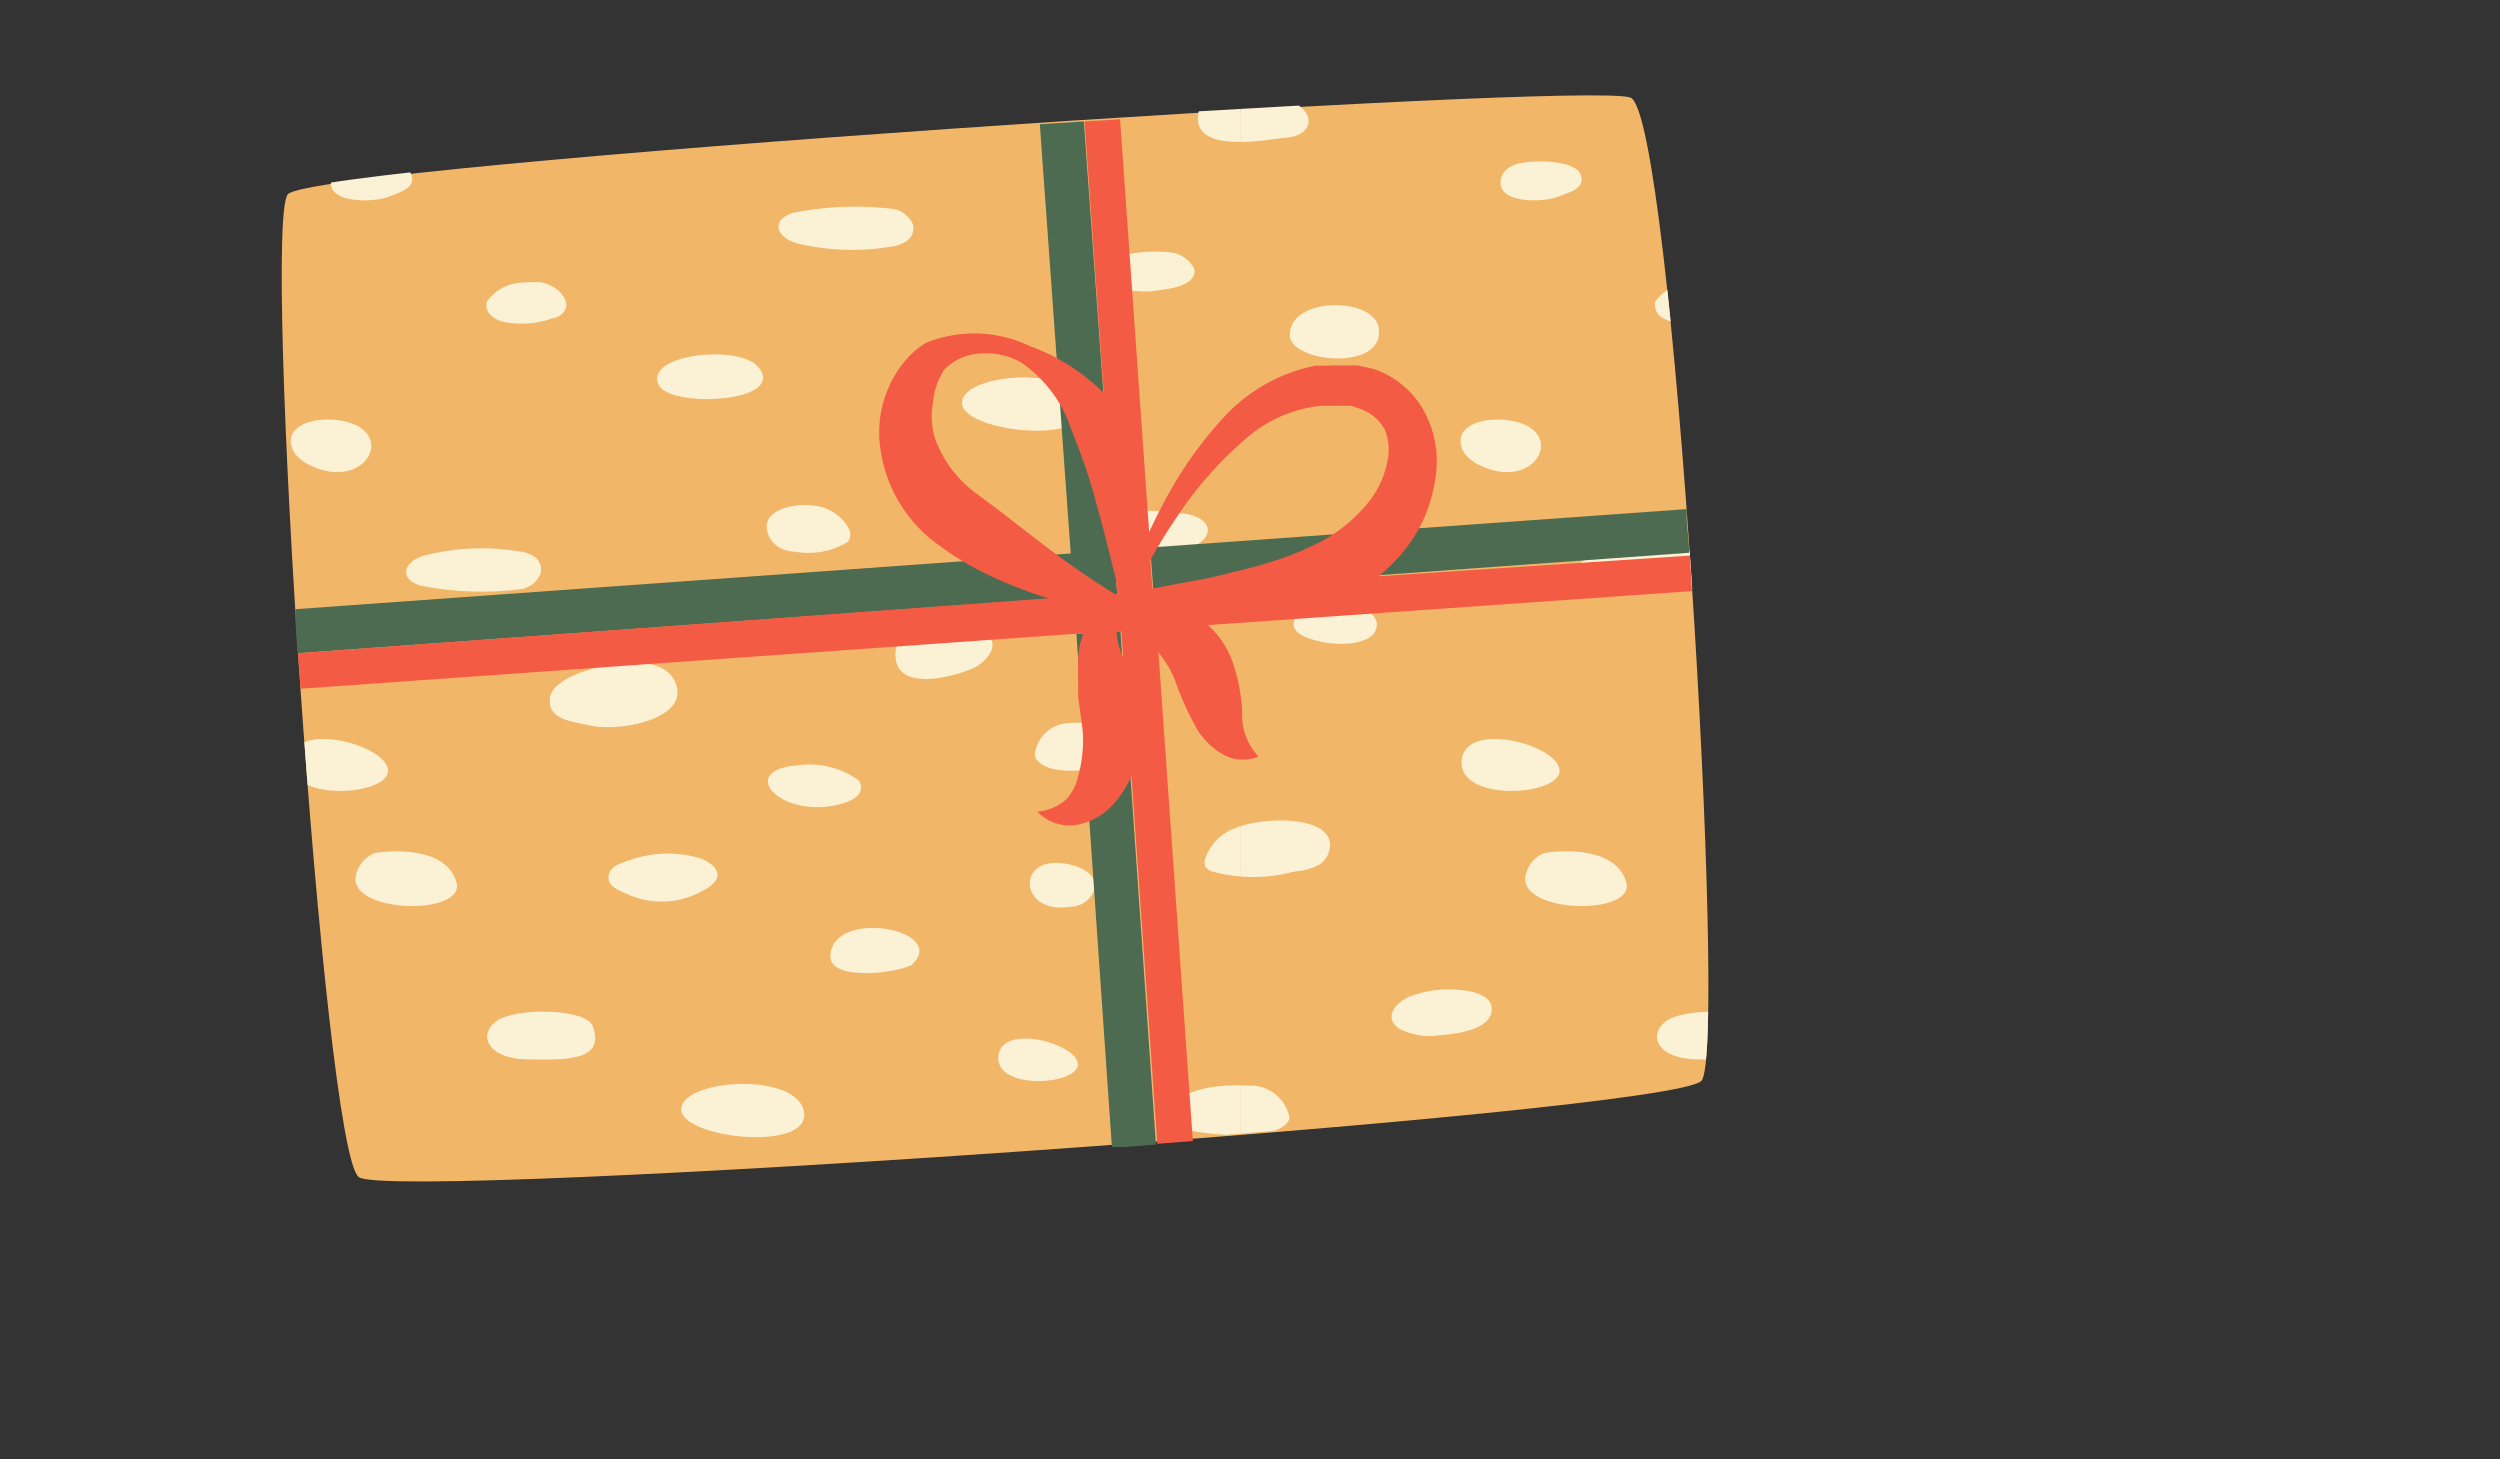 <svg xmlns="http://www.w3.org/2000/svg" xmlns:xlink="http://www.w3.org/1999/xlink" viewBox="0 0 70.42 41.11"><rect x="0" y="0" width="70.42" height="41.11" fill="#333333" stroke="none"/><defs><style>.cls-1{fill:none;}.cls-2{fill:#f2b669;}.cls-3{clip-path:url(#clip-path);}.cls-4{clip-path:url(#clip-path-2);}.cls-5{fill:#fbf2d6;}.cls-6{clip-path:url(#clip-path-4);}.cls-7{clip-path:url(#clip-path-6);}.cls-8{clip-path:url(#clip-path-8);}.cls-9{fill:#4c6b51;}.cls-10{fill:#f45b44;}</style><clipPath id="clip-path" transform="translate(7.93 2.65)"><path class="cls-1" d="M38,.06C36.81-.41.91,1.94.18,2.79s1,27,2,27.69S39.26,28.68,40,27.75,39.19.54,38,.06Z"/></clipPath><clipPath id="clip-path-2" transform="translate(7.93 2.65)"><rect class="cls-1" x="27.02" y="-13.32" width="32.95" height="32.95"/></clipPath><clipPath id="clip-path-4" transform="translate(7.93 2.65)"><rect class="cls-1" x="27.02" y="19.63" width="32.95" height="32.95"/></clipPath><clipPath id="clip-path-6" transform="translate(7.93 2.65)"><rect class="cls-1" x="-5.93" y="-13.32" width="32.95" height="32.95"/></clipPath><clipPath id="clip-path-8" transform="translate(7.93 2.65)"><rect class="cls-1" x="-5.93" y="19.63" width="32.95" height="32.95"/></clipPath></defs><g id="Layer_2" data-name="Layer 2"><g id="Image"><path class="cls-2" d="M38,.1C36.81-.38.91,2,.18,2.82s1,27,2,27.69S39.26,28.72,40,27.79,39.19.58,38,.1Z" transform="translate(7.93 2.65)"/><g class="cls-3"><g class="cls-4"><g class="cls-4"><path class="cls-5" d="M28.24,1.23c.27,0,.6-.11.68-.38s-.24-.57-.54-.69C27.77-.06,26-.41,25.83.52,25.6,1.68,27.64,1.31,28.24,1.23Z" transform="translate(7.93 2.65)"/><path class="cls-5" d="M34.56,2.08a.49.49,0,0,0-.22.43c0,.56,1.19.56,1.65.37.27-.11.74-.22.61-.6S35.51,1.85,35,1.93A1,1,0,0,0,34.56,2.08Z" transform="translate(7.93 2.65)"/><path class="cls-5" d="M40.6,6.31a.48.48,0,0,0,.31-.26c.09-.26-.17-.54-.41-.65s-.26-.12-.81-.09a1.32,1.32,0,0,0-1,.54.44.44,0,0,0,.15.41.88.88,0,0,0,.4.17A2.61,2.61,0,0,0,40.6,6.31Z" transform="translate(7.93 2.65)"/><path class="cls-5" d="M35.52-2.22a2.39,2.39,0,0,0-1.74-.42c-1.73.14-.44,1.55,1.26,1.08C35.41-1.66,35.73-1.89,35.52-2.22Z" transform="translate(7.93 2.65)"/><path class="cls-5" d="M49.21,19.33a2.39,2.39,0,0,0-1.74-.42c-1.73.14-.44,1.55,1.26,1.08C49.1,19.89,49.42,19.66,49.21,19.33Z" transform="translate(7.93 2.65)"/><path class="cls-5" d="M28.4,6.79c0-1.09,2.33-1.08,2.5-.23C31.14,7.83,28.41,7.58,28.4,6.79Z" transform="translate(7.93 2.65)"/><path class="cls-5" d="M33.24,9.6c.21-.43.94-.49,1.45-.39,1.53.31.62,2-.93,1.25C33.43,10.31,33.11,10,33.24,9.6Z" transform="translate(7.93 2.65)"/><path class="cls-5" d="M43.69.24c0-.71-2.7-1.4-2.76-.22S43.7,1,43.69.24Z" transform="translate(7.93 2.65)"/><path class="cls-5" d="M61.19,1.23c.27,0,.6-.11.68-.38s-.24-.57-.54-.69C60.72-.06,59-.41,58.78.52,58.55,1.68,60.59,1.31,61.19,1.23Z" transform="translate(7.93 2.65)"/><path class="cls-5" d="M58.67,5c0-.19-.3-.49-.66-.54s-1.85-.08-1.92.59c0,.37.69.53,1.33.51C57.84,5.5,58.64,5.45,58.67,5Z" transform="translate(7.93 2.65)"/><path class="cls-5" d="M54-.37c-.19-.64-1.22-.7-1.94-.68-1.07,0-1.62.3-1.56.74s.79.83,2.38.68C53.39.33,54.09.19,54-.37Z" transform="translate(7.93 2.65)"/><path class="cls-5" d="M50.74,3.68a.76.76,0,0,0-.54-.44,8.9,8.9,0,0,0-2.87.11c-.18.07-.39.17-.38.39s.28.4.51.46a6.55,6.55,0,0,0,2.64.1,1.05,1.05,0,0,0,.46-.16A.45.45,0,0,0,50.74,3.68Z" transform="translate(7.93 2.65)"/><path class="cls-5" d="M52.11,8.66c-.11.84,3.61,1.27,3.46.13S52.23,7.82,52.11,8.66Z" transform="translate(7.93 2.65)"/><path class="cls-5" d="M43.58,8.21c-.46-.88,2.26-1.18,2.8-.52C47.19,8.69,43.92,8.85,43.58,8.21Z" transform="translate(7.93 2.65)"/><path class="cls-5" d="M40.25,13.5a.72.72,0,0,1-.53.44,8.62,8.62,0,0,1-2.87-.1c-.18-.06-.39-.16-.39-.38s.28-.4.51-.46a6.38,6.38,0,0,1,2.64-.12.93.93,0,0,1,.46.15A.44.44,0,0,1,40.25,13.5Z" transform="translate(7.93 2.65)"/><path class="cls-5" d="M28.57,14.73a1.27,1.27,0,0,1,.9-.43c.34,0,1.66.18,1.33.84-.18.35-.92.4-1.46.3C29,15.36,28.3,15.21,28.57,14.73Z" transform="translate(7.93 2.65)"/><path class="cls-5" d="M36,19.06c0-.72-2.67-1.45-2.76-.28S36,19.78,36,19.06Z" transform="translate(7.93 2.65)"/><path class="cls-5" d="M43.64,16.16a.8.8,0,0,1,.46.62c.11.87-1.7,1.19-2.48,1-.44-.1-1.2-.14-1.11-.77s1.59-1,2.38-1A1.76,1.76,0,0,1,43.64,16.16Z" transform="translate(7.93 2.65)"/><path class="cls-5" d="M59,12.28c0,.25-.26.41-.5.49A5.38,5.38,0,0,1,57,12.9a3.13,3.13,0,0,1-.75-.08.74.74,0,0,1-.5-.26.5.5,0,0,1,.17-.62,1.4,1.4,0,0,1,.67-.18,8.16,8.16,0,0,1,1.78.06C58.68,11.86,59,12,59,12.28Z" transform="translate(7.93 2.65)"/><path class="cls-5" d="M52.39,15.11c.23,0,.52.08.57.34s-.23.58-.5.71c-.54.25-2.1.67-2.21-.25C50.11,14.77,51.87,15.05,52.39,15.11Z" transform="translate(7.93 2.65)"/><path class="cls-5" d="M54.17,18.59a1,1,0,0,1,.91-.87c1.43-.11,1.66.57,1.63.75a.72.72,0,0,1-.6.49C54.43,19.28,54.15,18.74,54.17,18.59Z" transform="translate(7.93 2.65)"/><path class="cls-5" d="M47,12.76a.72.72,0,0,1-.33-.5c-.09-.66,1.07-.79,1.59-.61a1.24,1.24,0,0,1,.74.65.33.33,0,0,1,0,.19.23.23,0,0,1-.1.15,2.17,2.17,0,0,1-1.45.25A1,1,0,0,1,47,12.76Z" transform="translate(7.93 2.65)"/></g></g><g class="cls-6"><g class="cls-6"><path class="cls-5" d="M28.24,34.18c.27,0,.6-.11.68-.38s-.24-.57-.54-.69c-.61-.22-2.37-.57-2.55.36C25.6,34.63,27.64,34.26,28.24,34.18Z" transform="translate(7.93 2.65)"/><path class="cls-5" d="M28.39,28.82a1.12,1.12,0,0,0-1.15-.89c-1.89-.09-2.25.62-2.22.81s.41.44.76.49C28,29.55,28.41,29,28.39,28.82Z" transform="translate(7.93 2.65)"/><path class="cls-5" d="M34.56,35a.52.52,0,0,0-.22.44c0,.56,1.19.56,1.65.37.27-.11.74-.22.61-.61s-1.09-.42-1.59-.34A1.07,1.07,0,0,0,34.56,35Z" transform="translate(7.93 2.65)"/><path class="cls-5" d="M37.88,22.21c-.28-1-1.79-.92-2.31-.83a.85.85,0,0,0-.54.75C35.1,23.1,38.12,23.11,37.88,22.21Z" transform="translate(7.93 2.65)"/><path class="cls-5" d="M41.72,26.26c-.19-.52-2.22-.53-2.73-.14s-.23,1.05.87,1.07S42.07,27.24,41.72,26.26Z" transform="translate(7.93 2.65)"/><path class="cls-5" d="M35.52,30.73a2.34,2.34,0,0,0-1.74-.42c-1.73.14-.44,1.55,1.26,1.08C35.41,31.29,35.73,31.06,35.52,30.73Z" transform="translate(7.93 2.65)"/><path class="cls-5" d="M49.21,19.33a2.39,2.39,0,0,0-1.74-.42c-1.73.14-.44,1.55,1.26,1.08C49.1,19.89,49.42,19.66,49.21,19.33Z" transform="translate(7.93 2.65)"/><path class="cls-5" d="M29.23,21.71a.68.68,0,0,0,.3-.62c-.1-.78-1.91-.72-2.62-.43a1.4,1.4,0,0,0-.89.87.32.32,0,0,0,0,.22.34.34,0,0,0,.2.15,4.37,4.37,0,0,0,2.3,0A1.8,1.8,0,0,0,29.23,21.71Z" transform="translate(7.93 2.65)"/><path class="cls-5" d="M32.85,25.22a3.05,3.05,0,0,0-1.07.2c-.28.12-.6.4-.49.69a.54.54,0,0,0,.22.23,1.86,1.86,0,0,0,1.11.17c.76-.05,1.48-.25,1.47-.75S33.17,25.22,32.85,25.22Z" transform="translate(7.93 2.65)"/><path class="cls-5" d="M55.38,27.33c0-.58-2.17-1.18-2.24-.22S55.38,27.92,55.38,27.33Z" transform="translate(7.93 2.65)"/><path class="cls-5" d="M43.69,33.19c0-.71-2.7-1.4-2.76-.22S43.7,33.91,43.69,33.19Z" transform="translate(7.93 2.65)"/><path class="cls-5" d="M61.19,34.18c.27,0,.6-.11.68-.38s-.24-.57-.54-.69c-.61-.22-2.37-.57-2.55.36C58.55,34.63,60.59,34.26,61.19,34.18Z" transform="translate(7.93 2.65)"/><path class="cls-5" d="M58.67,37.9c0-.19-.3-.49-.66-.54s-1.85-.09-1.92.59c0,.37.69.53,1.33.51C57.84,38.44,58.64,38.4,58.67,37.9Z" transform="translate(7.93 2.65)"/><path class="cls-5" d="M54,32.58c-.19-.64-1.22-.7-1.94-.68-1.07,0-1.62.3-1.56.74s.79.82,2.38.68C53.39,33.28,54.09,33.14,54,32.58Z" transform="translate(7.93 2.65)"/><path class="cls-5" d="M61.34,28.82a1.12,1.12,0,0,0-1.15-.89c-1.89-.09-2.25.62-2.22.81s.41.44.76.49C61,29.55,61.35,29,61.34,28.82Z" transform="translate(7.93 2.65)"/><path class="cls-5" d="M44.21,28.56c-.11.84,3.61,1.27,3.46.13S44.33,27.72,44.21,28.56Z" transform="translate(7.93 2.65)"/><path class="cls-5" d="M50.74,36.63a.73.73,0,0,0-.54-.44,8.9,8.9,0,0,0-2.87.11c-.18.07-.39.17-.38.39s.28.4.51.46a6.55,6.55,0,0,0,2.64.1,1.05,1.05,0,0,0,.46-.16A.45.45,0,0,0,50.74,36.63Z" transform="translate(7.93 2.65)"/><path class="cls-5" d="M55.87,22.31c0-.4-.54-.62-1-.65-1.24-.1-1.09,1.46.3,1.23A.72.72,0,0,0,55.87,22.31Z" transform="translate(7.93 2.65)"/><path class="cls-5" d="M62.18,21.71a.68.68,0,0,0,.3-.62c-.1-.78-1.92-.72-2.62-.43a1.4,1.4,0,0,0-.89.87.33.33,0,0,0,0,.22.39.39,0,0,0,.21.15,4.37,4.37,0,0,0,2.3,0A1.8,1.8,0,0,0,62.18,21.71Z" transform="translate(7.93 2.65)"/><path class="cls-5" d="M50.7,24.53c1.08-1-2.25-1.62-2.29-.25C48.39,25,50.28,24.76,50.7,24.53Z" transform="translate(7.93 2.65)"/><path class="cls-5" d="M44.78,22.46c.76-.38.42-.74,0-.92a3.17,3.17,0,0,0-2.08.06c-.22.07-.54.17-.54.47s.4.4.66.52A2.34,2.34,0,0,0,44.78,22.46Z" transform="translate(7.93 2.65)"/></g></g><g class="cls-7"><g class="cls-7"><path class="cls-5" d="M-4.71,1.23c.27,0,.6-.11.68-.38S-4.27.28-4.57.16c-.6-.22-2.37-.57-2.55.36C-7.35,1.68-5.31,1.31-4.71,1.23Z" transform="translate(7.93 2.65)"/><path class="cls-5" d="M1.61,2.08a.49.49,0,0,0-.22.43c0,.56,1.19.56,1.66.37.26-.11.73-.22.61-.6s-1.1-.43-1.6-.35A1,1,0,0,0,1.61,2.08Z" transform="translate(7.93 2.65)"/><path class="cls-5" d="M7.65,6.31A.45.45,0,0,0,8,6.05c.09-.26-.17-.54-.41-.65s-.26-.12-.81-.09a1.28,1.28,0,0,0-1,.54.4.4,0,0,0,.15.41.84.84,0,0,0,.4.17A2.58,2.58,0,0,0,7.65,6.31Z" transform="translate(7.93 2.65)"/><path class="cls-5" d="M2.57-2.22A2.39,2.39,0,0,0,.83-2.64C-.9-2.5.39-1.09,2.1-1.56,2.46-1.66,2.78-1.89,2.57-2.22Z" transform="translate(7.93 2.65)"/><path class="cls-5" d="M16.26,19.33a2.39,2.39,0,0,0-1.74-.42c-1.73.14-.44,1.55,1.26,1.08C16.15,19.89,16.47,19.66,16.26,19.33Z" transform="translate(7.93 2.65)"/><path class="cls-5" d="M-4.55,6.79c0-1.09,2.33-1.08,2.5-.23C-1.81,7.83-4.54,7.58-4.55,6.79Z" transform="translate(7.93 2.65)"/><path class="cls-5" d="M.29,9.6c.21-.43.94-.49,1.45-.39,1.53.31.62,2-.93,1.25C.48,10.31.16,10,.29,9.6Z" transform="translate(7.93 2.65)"/><path class="cls-5" d="M10.74.24C10.72-.47,8-1.16,8,0S10.75,1,10.74.24Z" transform="translate(7.93 2.65)"/><path class="cls-5" d="M28.24,1.23c.27,0,.6-.11.68-.38s-.24-.57-.54-.69C27.77-.06,26-.41,25.83.52,25.6,1.68,27.64,1.31,28.24,1.23Z" transform="translate(7.93 2.65)"/><path class="cls-5" d="M25.72,5c0-.19-.3-.49-.66-.54s-1.85-.08-1.92.59c0,.37.69.53,1.33.51C24.89,5.5,25.69,5.45,25.72,5Z" transform="translate(7.93 2.65)"/><path class="cls-5" d="M21.06-.37c-.19-.64-1.22-.7-1.94-.68-1.07,0-1.62.3-1.56.74s.79.83,2.38.68C20.44.33,21.14.19,21.06-.37Z" transform="translate(7.93 2.65)"/><path class="cls-5" d="M17.79,3.68a.76.76,0,0,0-.53-.44,8.87,8.87,0,0,0-2.87.11c-.18.07-.39.17-.39.39s.28.4.51.46a6.55,6.55,0,0,0,2.64.1,1.05,1.05,0,0,0,.46-.16A.45.45,0,0,0,17.79,3.68Z" transform="translate(7.93 2.65)"/><path class="cls-5" d="M19.17,8.66c-.12.84,3.6,1.27,3.45.13S19.28,7.82,19.17,8.66Z" transform="translate(7.93 2.65)"/><path class="cls-5" d="M10.63,8.21c-.46-.88,2.26-1.18,2.8-.52C14.25,8.69,11,8.85,10.63,8.21Z" transform="translate(7.93 2.65)"/><path class="cls-5" d="M7.3,13.5a.72.72,0,0,1-.53.44,8.63,8.63,0,0,1-2.87-.1c-.18-.06-.39-.16-.39-.38s.28-.4.51-.46a6.38,6.38,0,0,1,2.64-.12.93.93,0,0,1,.46.15A.44.44,0,0,1,7.3,13.5Z" transform="translate(7.93 2.65)"/><path class="cls-5" d="M-4.38,14.73a1.27,1.27,0,0,1,.9-.43c.35,0,1.66.18,1.33.84-.18.35-.92.4-1.46.3C-4,15.36-4.64,15.21-4.38,14.73Z" transform="translate(7.93 2.65)"/><path class="cls-5" d="M3,19.06c0-.72-2.67-1.45-2.75-.28S3,19.78,3,19.06Z" transform="translate(7.93 2.65)"/><path class="cls-5" d="M10.69,16.16a.8.8,0,0,1,.46.62c.11.87-1.7,1.19-2.48,1-.43-.1-1.19-.14-1.11-.77s1.59-1,2.38-1A1.76,1.76,0,0,1,10.69,16.16Z" transform="translate(7.93 2.65)"/><path class="cls-5" d="M26.09,12.28c0,.25-.26.41-.5.49a5.38,5.38,0,0,1-1.52.13,3.19,3.19,0,0,1-.75-.08.74.74,0,0,1-.5-.26.51.51,0,0,1,.17-.62,1.4,1.4,0,0,1,.67-.18,8.14,8.14,0,0,1,1.78.06C25.73,11.86,26.08,12,26.09,12.28Z" transform="translate(7.93 2.65)"/><path class="cls-5" d="M19.44,15.11c.24,0,.52.08.58.34s-.24.58-.51.71c-.54.25-2.1.67-2.21-.25C17.16,14.77,18.92,15.05,19.44,15.11Z" transform="translate(7.93 2.65)"/><path class="cls-5" d="M21.22,18.59a1,1,0,0,1,.91-.87c1.43-.11,1.66.57,1.63.75a.72.72,0,0,1-.6.49C21.48,19.28,21.2,18.74,21.22,18.59Z" transform="translate(7.93 2.65)"/><path class="cls-5" d="M14,12.76a.75.75,0,0,1-.33-.5c-.09-.66,1.08-.79,1.59-.61a1.25,1.25,0,0,1,.75.65.42.42,0,0,1,0,.19.23.23,0,0,1-.1.15,2.16,2.16,0,0,1-1.45.25A1,1,0,0,1,14,12.76Z" transform="translate(7.93 2.65)"/></g></g><g class="cls-8"><g class="cls-8"><path class="cls-5" d="M-4.71,34.18c.27,0,.6-.11.68-.38s-.24-.57-.54-.69c-.6-.22-2.37-.57-2.55.36C-7.35,34.63-5.31,34.26-4.71,34.18Z" transform="translate(7.93 2.65)"/><path class="cls-5" d="M-4.56,28.82a1.12,1.12,0,0,0-1.15-.89c-1.89-.09-2.25.62-2.22.81s.41.44.76.49C-4.95,29.55-4.54,29-4.56,28.82Z" transform="translate(7.93 2.65)"/><path class="cls-5" d="M1.61,35a.52.52,0,0,0-.22.44c0,.56,1.19.56,1.66.37.26-.11.73-.22.61-.61s-1.1-.42-1.6-.34A1.07,1.07,0,0,0,1.61,35Z" transform="translate(7.93 2.65)"/><path class="cls-5" d="M4.93,22.21c-.28-1-1.79-.92-2.31-.83a.87.87,0,0,0-.54.75C2.15,23.1,5.17,23.11,4.93,22.21Z" transform="translate(7.93 2.65)"/><path class="cls-5" d="M8.77,26.26c-.19-.52-2.22-.53-2.73-.14s-.23,1.05.87,1.07S9.12,27.24,8.77,26.26Z" transform="translate(7.93 2.65)"/><path class="cls-5" d="M2.57,30.73a2.34,2.34,0,0,0-1.74-.42c-1.73.14-.44,1.55,1.27,1.08C2.46,31.29,2.78,31.06,2.57,30.73Z" transform="translate(7.93 2.65)"/><path class="cls-5" d="M16.26,19.33a2.39,2.39,0,0,0-1.74-.42c-1.73.14-.44,1.55,1.26,1.08C16.15,19.89,16.47,19.66,16.26,19.33Z" transform="translate(7.93 2.65)"/><path class="cls-5" d="M-3.72,21.71a.66.66,0,0,0,.3-.62c-.1-.78-1.91-.72-2.62-.43a1.4,1.4,0,0,0-.89.87.32.32,0,0,0,0,.22.34.34,0,0,0,.2.15,4.37,4.37,0,0,0,2.3,0A1.8,1.8,0,0,0-3.72,21.71Z" transform="translate(7.93 2.65)"/><path class="cls-5" d="M-.1,25.22a3.05,3.05,0,0,0-1.07.2c-.28.12-.6.4-.48.69a.49.49,0,0,0,.22.23,1.81,1.81,0,0,0,1.1.17c.76-.05,1.48-.25,1.47-.75S.22,25.22-.1,25.22Z" transform="translate(7.93 2.65)"/><path class="cls-5" d="M22.43,27.33c0-.58-2.17-1.18-2.24-.22S22.43,27.92,22.43,27.33Z" transform="translate(7.93 2.65)"/><path class="cls-5" d="M10.74,33.19c0-.71-2.7-1.4-2.76-.22S10.75,33.91,10.74,33.19Z" transform="translate(7.93 2.65)"/><path class="cls-5" d="M28.24,34.18c.27,0,.6-.11.68-.38s-.24-.57-.54-.69c-.61-.22-2.37-.57-2.55.36C25.6,34.63,27.64,34.26,28.24,34.18Z" transform="translate(7.93 2.65)"/><path class="cls-5" d="M25.72,37.9c0-.19-.3-.49-.66-.54s-1.85-.09-1.92.59c0,.37.69.53,1.33.51C24.89,38.44,25.69,38.4,25.72,37.9Z" transform="translate(7.93 2.65)"/><path class="cls-5" d="M21.06,32.58c-.19-.64-1.22-.7-1.94-.68-1.07,0-1.62.3-1.56.74s.79.82,2.38.68C20.44,33.28,21.14,33.14,21.06,32.58Z" transform="translate(7.93 2.65)"/><path class="cls-5" d="M28.39,28.82a1.12,1.12,0,0,0-1.15-.89c-1.89-.09-2.25.62-2.22.81s.41.44.76.49C28,29.55,28.41,29,28.39,28.82Z" transform="translate(7.93 2.65)"/><path class="cls-5" d="M11.26,28.56c-.11.84,3.61,1.27,3.46.13S11.38,27.72,11.26,28.56Z" transform="translate(7.93 2.65)"/><path class="cls-5" d="M17.79,36.63a.74.74,0,0,0-.53-.44,8.87,8.87,0,0,0-2.87.11c-.18.07-.39.17-.39.39s.28.4.51.46a6.55,6.55,0,0,0,2.64.1,1.05,1.05,0,0,0,.46-.16A.45.45,0,0,0,17.79,36.63Z" transform="translate(7.93 2.65)"/><path class="cls-5" d="M22.92,22.31c0-.4-.54-.62-1-.65-1.24-.1-1.09,1.46.3,1.23A.71.71,0,0,0,22.92,22.31Z" transform="translate(7.93 2.65)"/><path class="cls-5" d="M29.23,21.71a.68.68,0,0,0,.3-.62c-.1-.78-1.91-.72-2.62-.43a1.4,1.4,0,0,0-.89.87.32.32,0,0,0,0,.22.34.34,0,0,0,.2.15,4.37,4.37,0,0,0,2.3,0A1.8,1.8,0,0,0,29.23,21.71Z" transform="translate(7.93 2.65)"/><path class="cls-5" d="M17.75,24.53c1.08-1-2.24-1.62-2.29-.25C15.44,25,17.33,24.76,17.75,24.53Z" transform="translate(7.93 2.65)"/><path class="cls-5" d="M11.83,22.46c.76-.38.42-.74,0-.92a3.17,3.17,0,0,0-2.08.06c-.22.07-.54.17-.54.47s.4.4.66.52A2.34,2.34,0,0,0,11.83,22.46Z" transform="translate(7.93 2.65)"/></g></g></g><path class="cls-9" d="M24.49,12.77l0,.31.07.93,15.09-1.09c0-.31-.05-.61-.07-.92,0-.11,0-.21,0-.31Z" transform="translate(7.93 2.65)"/><path class="cls-9" d="M22.39,15.2l1,14.46.31,0,.93-.07-1-14.46-.93.07Z" transform="translate(7.93 2.65)"/><path class="cls-9" d="M21.36.85l.87,12.09L.39,14.51l0,.31.06.93,21.85-1.58.31,0,.93-.07-.07-.92,0-.31L22.6.77l-.93.06Z" transform="translate(7.93 2.65)"/><path class="cls-10" d="M24.67,29.57l1-.08L24.65,15l-1,.07Z" transform="translate(7.93 2.65)"/><path class="cls-10" d="M23.47,12.85l0,.31.07.92,1-.07-.07-.93,0-.31L23.62.71l-1,.06Z" transform="translate(7.93 2.65)"/><path class="cls-10" d="M23.56,14.08l-.93.07-.31,0L.47,15.75c0,.34.05.68.07,1L22.39,15.2l.31,0,.93-.07,1-.07L39.73,14l-.06-1L24.58,14Z" transform="translate(7.93 2.65)"/><path class="cls-10" d="M30.75,7.74l-.41-.09a2.83,2.83,0,0,0-.41,0,2.67,2.67,0,0,0-.4,0l-.41,0a4.8,4.8,0,0,0-2.63,1.51,11.29,11.29,0,0,0-1.64,2.35c-.21.4-.41.81-.59,1.23a8.45,8.45,0,0,0,.06-1.23,6.29,6.29,0,0,0-.23-1.41,3.89,3.89,0,0,0-.62-1.34A5.64,5.64,0,0,0,21.08,7.1,3.62,3.62,0,0,0,18.17,7a2.28,2.28,0,0,0-.65.57,2.77,2.77,0,0,0-.42.7A3.13,3.13,0,0,0,16.87,10a4,4,0,0,0,1.65,2.71,8.3,8.3,0,0,0,1.2.74A11.11,11.11,0,0,0,21,14a7.26,7.26,0,0,0,2.18.47,2.11,2.11,0,0,0-.36.31,2,2,0,0,0-.38,1.2,4.41,4.41,0,0,0,0,.53c0,.17,0,.33,0,.48l.12.87a3.33,3.33,0,0,1,0,.7,3.66,3.66,0,0,1-.14.72,1.31,1.31,0,0,1-.32.59,1.35,1.35,0,0,1-.81.34,1.24,1.24,0,0,0,1.07.38,1.81,1.81,0,0,0,1.11-.63,3.12,3.12,0,0,0,.59-1.05,2.81,2.81,0,0,0,.13-1.21,5,5,0,0,0-.2-1c-.05-.16-.09-.31-.15-.46s-.11-.32-.15-.41a2,2,0,0,1-.17-.69,1.46,1.46,0,0,1,.15-.67h0v0l0-.1c.32.48.64.85.91,1.2a5.77,5.77,0,0,1,.37.51,2.58,2.58,0,0,1,.22.44,8.56,8.56,0,0,0,.63,1.39,2.08,2.08,0,0,0,.72.69,1.13,1.13,0,0,0,1,.06,1.68,1.68,0,0,1-.46-1.24,4.93,4.93,0,0,0-.31-1.53,2.47,2.47,0,0,0-.58-.86,2.55,2.55,0,0,0-.39-.3l.8,0a8.68,8.68,0,0,0,2.95-.4,4.57,4.57,0,0,0,2.51-2.09,4.34,4.34,0,0,0,.49-1.64,2.93,2.93,0,0,0-.4-1.76A2.53,2.53,0,0,0,30.75,7.74ZM21.6,12.8l-1-.77c-.32-.26-.7-.53-1-.76a3.31,3.31,0,0,1-1.2-1.59,2.24,2.24,0,0,1-.05-1,2,2,0,0,1,.32-.92,1.5,1.5,0,0,1,1-.45,2,2,0,0,1,1.16.25,3.62,3.62,0,0,1,1.41,1.88A16.8,16.8,0,0,1,23,11.71c.23.79.4,1.62.65,2.48A23.51,23.51,0,0,1,21.6,12.8Zm9.54-2.41a2.65,2.65,0,0,1-.44,1A4.35,4.35,0,0,1,29,12.74a7.69,7.69,0,0,1-1.17.45c-.42.14-.85.23-1.28.34s-.89.19-1.34.27l-.68.13-.35.06L24,14h0v0l.08-.15.16-.31c.11-.2.22-.4.34-.6.22-.4.47-.78.73-1.16a10.43,10.43,0,0,1,1.77-2,3.83,3.83,0,0,1,2.19-1l.29,0,.29,0,.28,0,.26.09a1.24,1.24,0,0,1,.69.59A1.53,1.53,0,0,1,31.14,10.39Z" transform="translate(7.93 2.65)"/></g></g></svg>